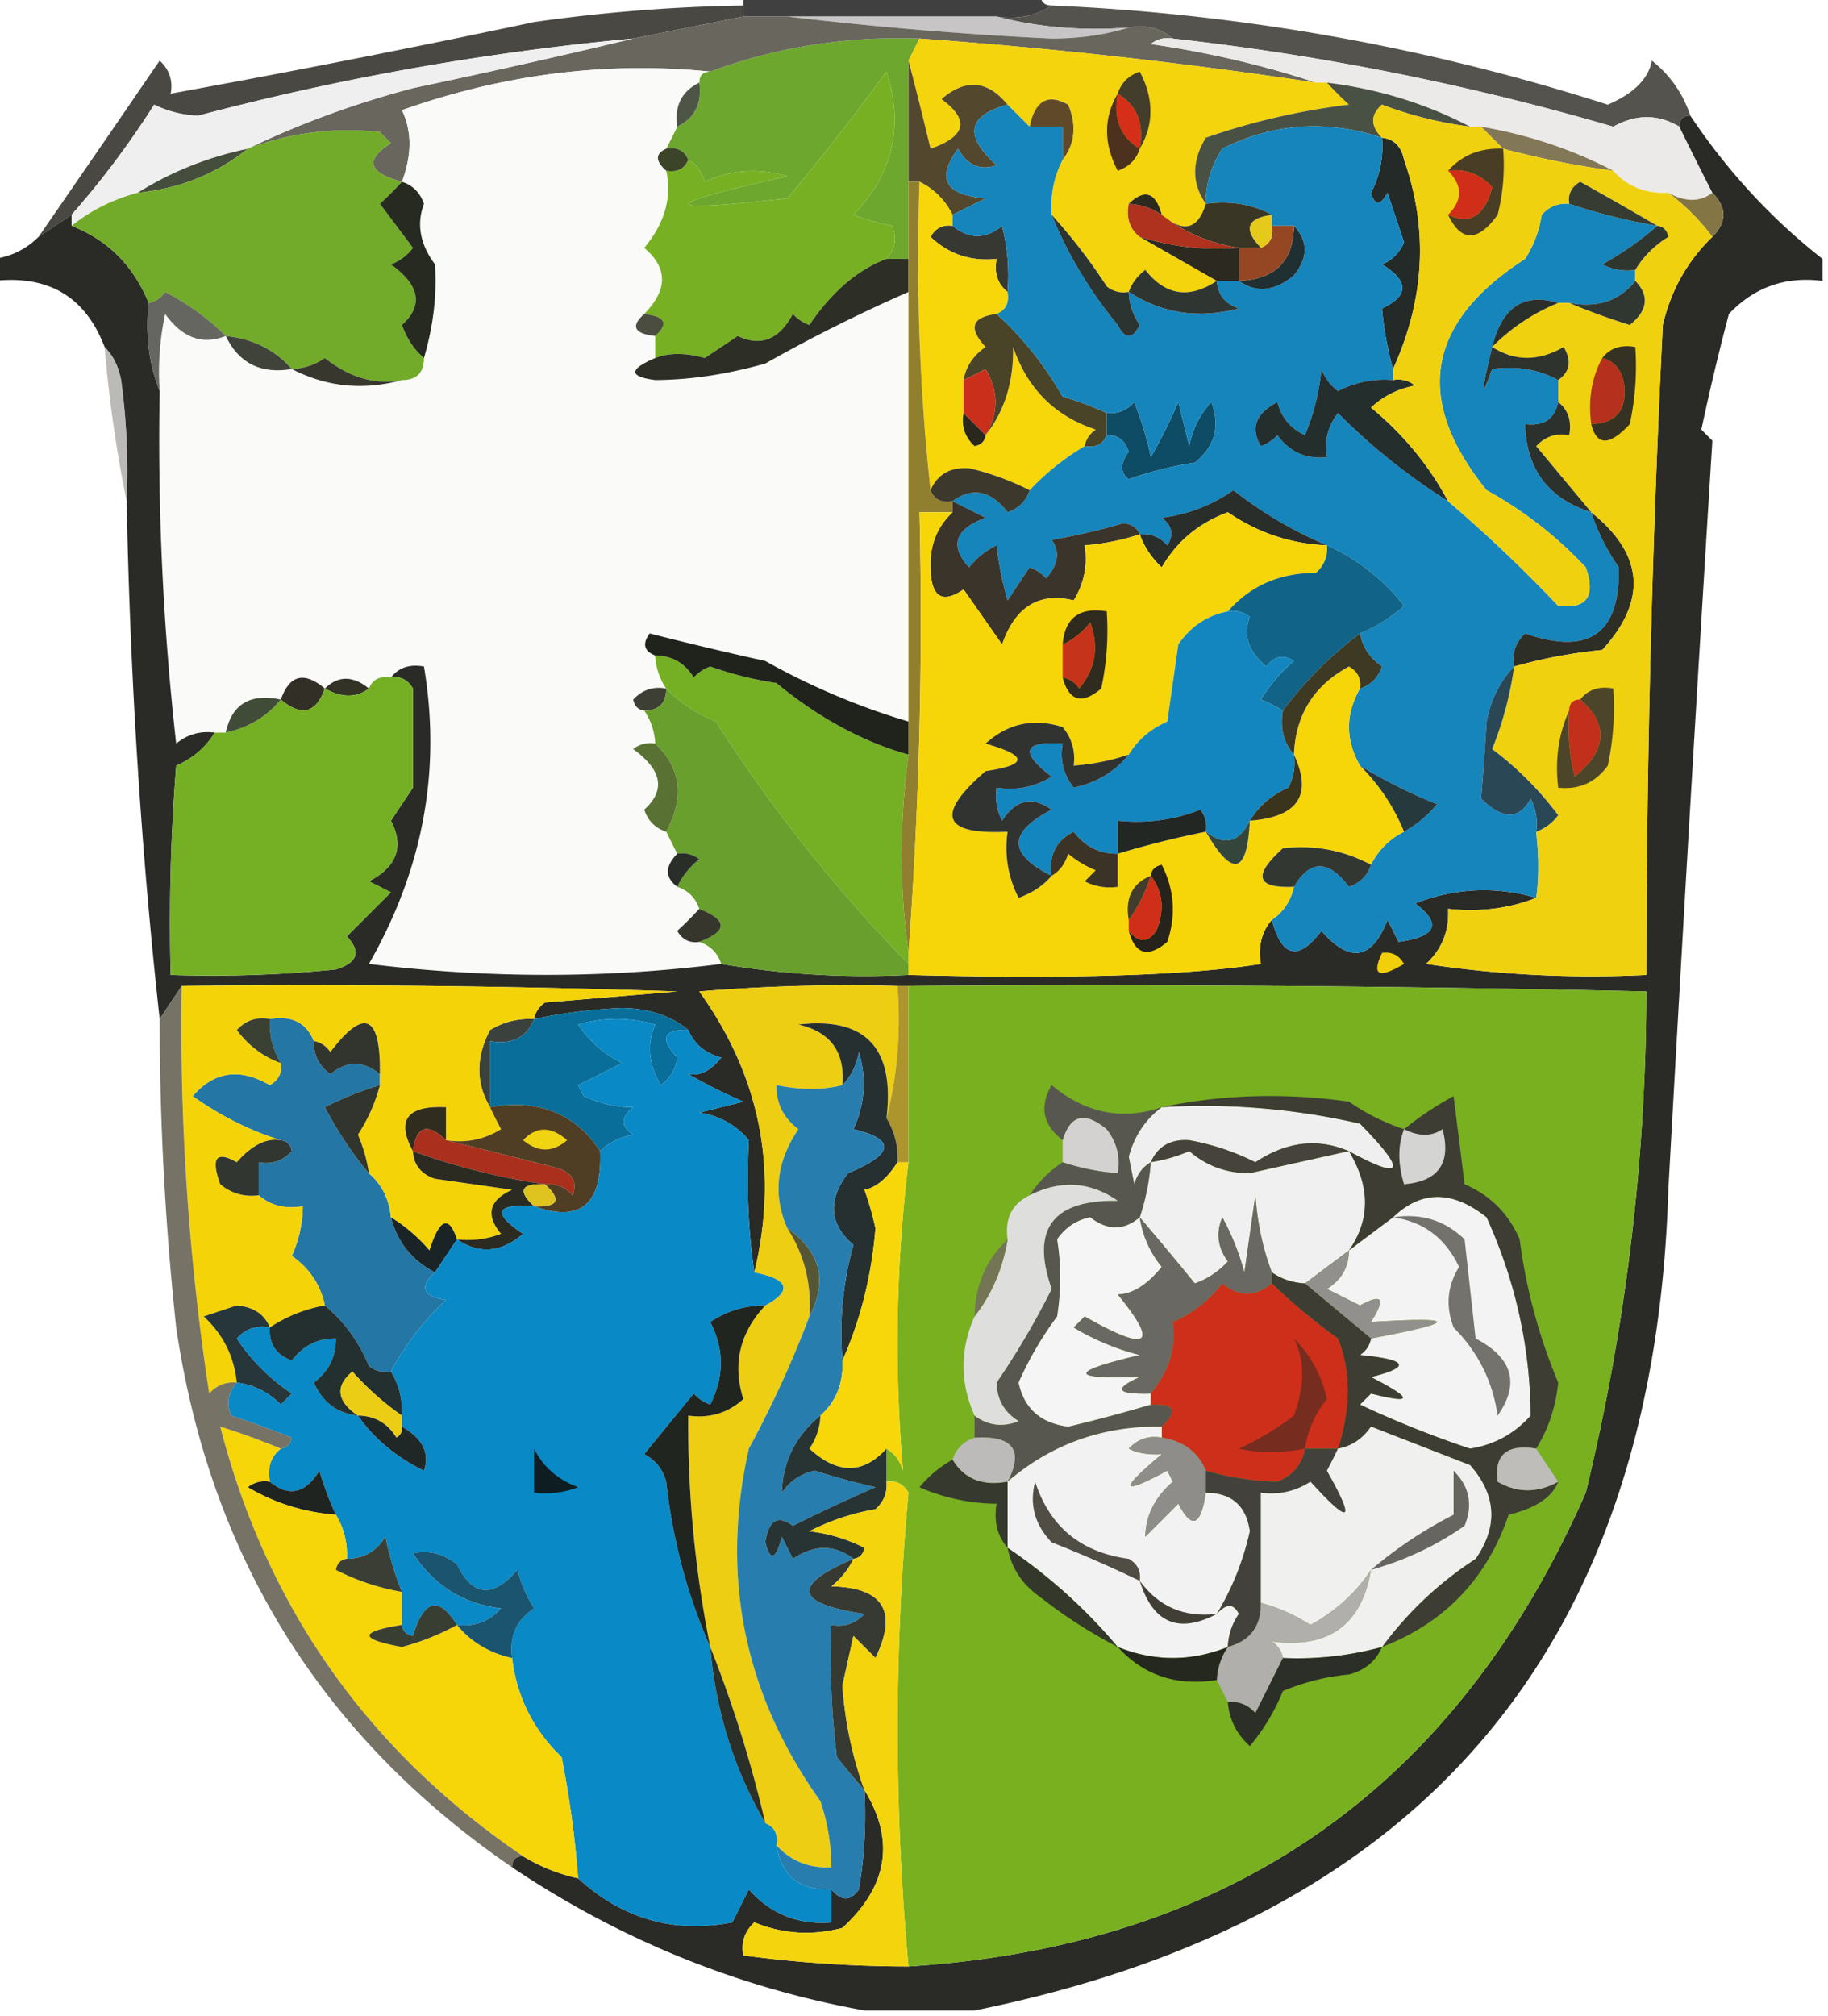 <svg xmlns="http://www.w3.org/2000/svg" width="166" height="183" style="shape-rendering:geometricPrecision;text-rendering:geometricPrecision;image-rendering:optimizeQuality;fill-rule:evenodd;clip-rule:evenodd"><path style="opacity:.993" fill="#3f403f" d="M67.5-.5h27c0 .667.333 1 1 1-1.419.951-3.085 1.284-5 1h-23v-2z"/><path style="opacity:.918" fill="#474540" d="M95.5.5a192.458 192.458 0 0 1 50.5 9c2.364-1.012 3.698-2.345 4-4a10.5 10.5 0 0 1 3.5 5c-.667 0-1 .333-1 1-1.932-1.153-3.932-1.153-6 0a236.134 236.134 0 0 0-40-8c-1.068-.934-2.401-1.268-4-1-4.202.317-8.202-.017-12-1 1.915.284 3.581-.049 5-1z"/><path style="opacity:1" fill="#c7c5c5" d="M71.5 1.5h19c3.798.983 7.798 1.317 12 1-2.141.663-4.475.997-7 1a343.324 343.324 0 0 1-24-2z"/><path style="opacity:.979" fill="#464540" d="M67.5.5v1l-10 2a241.634 241.634 0 0 0-39.5 7 9.842 9.842 0 0 1-4-1 79.923 79.923 0 0 1-7.5 10l-3 2a3833.881 3833.881 0 0 0 11-16c.886.825 1.219 1.825 1 3 11-1.999 22-4.165 33-6.5a152.162 152.162 0 0 1 19-1.5z"/><path style="opacity:1" fill="#6ea72e" d="m83.5 3.5-1 2v18h-2c.803-.923.97-1.923.5-3a23.615 23.615 0 0 1-3.5-1c3.607-3.732 4.607-8.066 3-13a213.969 213.969 0 0 1-9 11.5c-11.962 1.347-11.962.68 0-2-2.6-.769-5.1-.602-7.5.5-.278-.916-.778-1.582-1.5-2-.342-.838-1.008-1.172-2-1l1-2c1.604-.787 2.27-2.12 2-4 0-.667.333-1 1-1 5.994-2.228 12.328-3.228 19-3z"/><path style="opacity:1" fill="#68665d" d="M67.5 1.5h4a343.324 343.324 0 0 0 24 2c2.525-.003 4.859-.337 7-1 1.599-.268 2.932.066 4 1a2.427 2.427 0 0 0-2 .5c5.229.752 10.229 1.919 15 3.5a463.313 463.313 0 0 0-36-4c-6.672-.228-13.006.772-19 3-9.398-.942-18.731.225-28 3.5.914 1.9.914 4.066 0 6.5-3.072-.818-3.405-1.985-1-3.5l-1-1c-4.11-.465-8.11.035-12 1.5 4.716-2.275 9.716-4.108 15-5.5 7.37-1.557 14.036-3.057 20-4.5l10-2z"/><path style="opacity:1" fill="#fafaf9" d="M64.5 6.5c-.667 0-1 .333-1 1-1.604.787-2.27 2.12-2 4l-1 2c-1.006.438-1.006 1.104 0 2 .53 2.442-.137 4.776-2 7 2.152 1.816 2.152 3.816 0 6-1.257 1.123-.924 1.79 1 2v2c-2.406 1.023-2.406 1.69 0 2 3.184-.016 6.517-.516 10-1.5a144.401 144.401 0 0 1 13-6.5v39a63.74 63.74 0 0 1-13-5.5c-3.55-.784-7.05-1.617-10.5-2.5-.692.937-.525 1.603.5 2a5.728 5.728 0 0 0 1 3c-1.175-.219-2.175.114-3 1 .124.607.457.94 1 1 .61.891.943 1.891 1 3a2.428 2.428 0 0 0-2 .5c2.63 1.898 2.964 3.731 1 5.5.355 1.022 1.022 1.689 2 2l1 2c-1.125 1.152-1.125 2.152 0 3 1 .333 1.667 1 2 2a30.943 30.943 0 0 1-2 2c.457.797 1.124 1.13 2 1 1 .333 1.667 1 2 2-10.507 1.323-21.174 1.323-32 0 4.921-8.59 6.588-17.59 5-27-1.291-.237-2.291.096-3 1-.992-.172-1.658.162-2 1-1.461-1.186-2.795-1.186-4 0-1.875-1.578-3.208-1.245-4 1-2.785-.584-4.452.416-5 3h-1c-1.322-.17-2.489.163-3.5 1a245.907 245.907 0 0 1-1.5-32c-.163-2.357.003-4.69.5-7 1.553 2.173 3.387 2.84 5.5 2 1.187 2.475 3.187 3.475 6 3 3.163 1.629 6.496 1.962 10 1 1.333 0 2-.667 2-2 .852-2.905 1.185-5.738 1-8.5-1.358-1.832-1.692-3.665-1-5.5-.355-1.022-1.022-1.689-2-2 .914-2.434.914-4.6 0-6.5 9.269-3.275 18.602-4.442 28-3.5z"/><path style="opacity:1" fill="#f3d40d" d="M83.5 3.5a463.313 463.313 0 0 1 36 4h1a30.983 30.983 0 0 0 2 2 62.357 62.357 0 0 0-13 3c-1.293 2.136-1.293 4.137 0 6-.711 2.342-2.044 2.675-4 1-.553-2.052-1.553-2.385-3-1-.237 1.291.096 2.291 1 3l7 4c-2.509 1.657-4.675 1.324-6.5-1-.717.544-1.217 1.21-1.5 2a2.427 2.427 0 0 1-2-.5 50.764 50.764 0 0 0-5-6.5c-.134-1.791.2-3.458 1-5 1.113-1.446 1.28-3.113.5-5-1.85-1.037-3.017-.37-3.5 2l-2-2c-1.83-2.221-3.83-2.388-6-.5 2.57 1.878 2.236 3.378-1 4.5a345.595 345.595 0 0 0-2-8l1-2z"/><path style="opacity:1" fill="#f0efef" d="M57.5 3.5c-5.964 1.443-12.63 2.943-20 4.5-5.284 1.392-10.284 3.225-15 5.5-3.637.764-6.97 2.097-10 4-2.245.596-4.245 1.596-6 3v-1a79.923 79.923 0 0 0 7.5-10 9.842 9.842 0 0 0 4 1 241.634 241.634 0 0 1 39.5-7z"/><path style="opacity:1" fill="#77b123" d="M80.5 23.5c-2.618.982-4.95 2.982-7 6a3.646 3.646 0 0 1-1.5-1c-1.243 2.333-2.91 3-5 2l-3 2c-1.764-.489-3.264-.489-4.5 0v-2c1.257-1.123.924-1.79-1-2 2.152-2.184 2.152-4.184 0-6 1.863-2.224 2.53-4.558 2-7 .992.172 1.658-.162 2-1 .722.418 1.222 1.084 1.5 2 2.4-1.102 4.9-1.269 7.5-.5-11.962 2.68-11.962 3.347 0 2 3.11-3.704 6.11-7.537 9-11.5 1.607 4.934.607 9.268-3 13 1.198.44 2.365.773 3.5 1 .47 1.077.303 2.077-.5 3z"/><path style="opacity:1" fill="#ebeae9" d="M106.5 3.5a236.134 236.134 0 0 1 40 8c2.068-1.153 4.068-1.153 6 0a407.042 407.042 0 0 0 3 6c-1.132.854-2.465.854-4 0-2.053.098-3.72-.569-5-2-3.713-1.935-7.713-3.268-12-4h-1c-3.99-2.087-8.323-3.42-13-4h-1c-4.771-1.581-9.771-2.748-15-3.5a2.427 2.427 0 0 1 2-.5z"/><path style="opacity:1" fill="#4e5546" d="M63.5 7.5c.27 1.88-.396 3.213-2 4-.27-1.88.396-3.213 2-4z"/><path style="opacity:1" fill="#604928" d="M96.5 14.5v-3h-3c.483-2.37 1.65-3.037 3.5-2 .78 1.887.613 3.554-.5 5z"/><path style="opacity:1" fill="#d52e19" d="M101.5 8.5c1.756 1.052 2.423 2.719 2 5-1.756-1.052-2.423-2.719-2-5z"/><path style="opacity:1" fill="#433e2b" d="M103.5 13.5c.423-2.281-.244-3.948-2-5 .311-.978.978-1.645 2-2 1.297 2.473 1.297 4.807 0 7z"/><path style="opacity:1" fill="#53472d" d="M82.5 5.5a345.595 345.595 0 0 1 2 8c3.236-1.122 3.57-2.622 1-4.5 2.17-1.888 4.17-1.721 6 .5-3.65.99-3.982 2.823-1 5.5-1.496.507-2.663.007-3.5-1.5-2.007 2.712-1.174 4.212 2.5 4.5l-3 1.5a6.541 6.541 0 0 0-3-3h-1v-11z"/><path style="opacity:1" fill="#495145" d="M120.5 7.5c4.677.58 9.01 1.913 13 4a35.171 35.171 0 0 1-8-2c-1.062.925-1.062 1.925 0 3-5.025-1.66-9.859-1.327-14.5 1-1.009 1.525-1.509 3.192-1.5 5-1.293-1.863-1.293-3.864 0-6a62.357 62.357 0 0 1 13-3 30.983 30.983 0 0 1-2-2z"/><path style="opacity:1" fill="#827757" d="M134.5 11.5c4.287.732 8.287 2.065 12 4a81.916 81.916 0 0 1-10-2l-2-2z"/><path style="opacity:.993" fill="#2a2b27" d="M153.5 10.5c3.343 5.007 7.343 9.34 12 13v2c-3.362-.43-6.195.57-8.5 3a219.535 219.535 0 0 0-2.5 10.5l1 1c-1.41 22.663-2.743 45.33-4 68-1.251 41.425-22.251 66.259-63 74.5h-10c-11.52-2.089-22.186-6.422-32-13 0-.667.333-1 1-1a16.336 16.336 0 0 0 5 2c4.034 3.691 8.7 5.024 14 4l1.5-3c1.995 2.247 4.495 3.247 7.5 3v-3c.897 1.098 1.73 1.098 2.5 0 .498-2.982.665-5.982.5-9 2.796 4.549 2.13 8.715-2 12.5-2.73.728-5.397.562-8-.5-.886.825-1.219 1.825-1 3 4.972.664 9.972.997 15 1 29.208-1.856 49.708-16.189 61.5-43a193.953 193.953 0 0 0 5.5-45.5c-22.331-.5-44.664-.667-67-.5h-1c-6.01-.166-12.01 0-18 .5 5.56 7.738 7.226 16.238 5 25.5-.561-3.827-.728-7.827-.5-12-1.171-1.393-2.671-2.227-4.5-2.5l4-1a48.175 48.175 0 0 1-5-2.5c1.03.204 2.03-.296 3-1.5-1.442-.377-2.442-1.21-3-2.5-1.548-1.294-3.548-1.96-6-2a48.541 48.541 0 0 0-8 1c.11-.617.444-1.117 1-1.5l12-1a1012.94 1012.94 0 0 0-45-.5l-2 3c-1.677-15.195-2.677-30.861-3-47a60.94 60.94 0 0 0-.5-11c-.232-1.237-.732-2.237-1.5-3-1.735-4.539-5.069-6.539-10-6v-2c1.562-.233 2.895-.9 4-2l3-2v1c3.28 1.28 5.613 3.613 7 7-.306 2.885.027 5.552 1 8-.195 10.7.305 21.367 1.5 32 1.011-.837 2.178-1.17 3.5-1-.815 1.337-1.982 2.337-3.5 3a180.95 180.95 0 0 0-.5 19c5.011.166 10.011 0 15-.5 1.981-.605 2.315-1.605 1-3l4-4-2-1c2.547-1.316 3.214-3.15 2-5.5l2-3v-9c-.457-.797-1.124-1.13-2-1 .709-.904 1.709-1.237 3-1 1.588 9.41-.079 18.41-5 27 10.826 1.323 21.493 1.323 32 0a77.766 77.766 0 0 0 17 1c14.703.384 25.37.05 32-1-.268-1.599.066-2.932 1-4 .903 3.425 2.403 3.758 4.5 1 2.584 2.968 4.584 2.635 6-1l1 2c3.462-.483 3.962-1.65 1.5-3.5 3.669-1.406 7.335-1.572 11-.5-2.448.973-5.115 1.306-8 1 .117 1.984-.55 3.65-2 5 6.634.997 13.3 1.33 20 1 .026-19.678.526-39.344 1.5-59 .738-3.148 2.238-5.815 4.5-8 1.333-1.333 1.333-2.667 0-4a407.042 407.042 0 0 1-3-6c0-.667.333-1 1-1z"/><path style="opacity:1" fill="#454d3d" d="M22.5 13.5c-2.87 2.294-6.203 3.628-10 4 3.03-1.903 6.363-3.236 10-4z"/><path style="opacity:1" fill="#4d311f" d="M101.5 8.5c-.423 2.281.244 3.948 2 5-.311.978-.978 1.645-2 2-1.297-2.473-1.297-4.807 0-7z"/><path style="opacity:1" fill="#3b4329" d="M60.5 13.5c.992-.172 1.658.162 2 1-.342.838-1.008 1.172-2 1-1.006-.896-1.006-1.562 0-2z"/><path style="opacity:1" fill="#72ab29" d="M36.5 16.5a30.943 30.943 0 0 1-2 2l3 4a4.452 4.452 0 0 1-2 1.5c2.63 1.898 2.964 3.731 1 5.5.442 1.239 1.11 2.239 2 3 0 1.333-.667 2-2 2-2.402.463-4.735-.204-7-2a5.576 5.576 0 0 1-3 1c-1.533-1.745-3.533-2.745-6-3-1.535-1.552-3.369-2.885-5.5-4-.383.556-.883.89-1.5 1-1.387-3.387-3.72-5.72-7-7 1.755-1.404 3.755-2.404 6-3 3.797-.372 7.13-1.706 10-4 3.89-1.465 7.89-1.965 12-1.5l1 1c-2.405 1.515-2.072 2.682 1 3.5z"/><path style="opacity:1" fill="#847644" d="M151.5 17.5c1.535.854 2.868.854 4 0 1.333 1.333 1.333 2.667 0 4a20.236 20.236 0 0 0-4-4z"/><path style="opacity:1" fill="#262a20" d="M36.5 16.5c.978.311 1.645.978 2 2-.692 1.835-.358 3.668 1 5.5.185 2.762-.148 5.595-1 8.5-.89-.761-1.558-1.761-2-3 1.964-1.769 1.63-3.602-1-5.5a4.452 4.452 0 0 0 2-1.5l-3-4a30.943 30.943 0 0 0 2-2z"/><path style="opacity:1" fill="#383832" d="M86.5 20.5c1.51 1.228 3.01 1.228 4.5 0 .496 1.973.662 3.973.5 6-.904-.709-1.237-1.709-1-3-2.327.253-4.327-.414-6-2 .457-.797 1.124-1.13 2-1z"/><path style="opacity:1" fill="#f7d709" d="M83.5 16.5a6.541 6.541 0 0 1 3 3v1c-.876-.13-1.543.203-2 1 1.673 1.586 3.673 2.253 6 2-.237 1.291.096 2.291 1 3 .172.992-.162 1.658-1 2-2.258.275-2.592 1.275-1 3-1.112.765-1.779 1.765-2 3v3c-.219 1.175.114 2.175 1 3 .607-.124.94-.457 1-1 1.72-2.158 2.553-4.825 2.5-8 1.29 3.777 3.79 6.277 7.5 7.5-.556.383-.89.883-1 1.5a22.763 22.763 0 0 0-5 4 24.321 24.321 0 0 0-5.5-2c-1.7-.113-2.866.553-3.5 2-.994-9.152-1.327-18.485-1-28z"/><path style="opacity:1" fill="#232a27" d="M125.5 12.5c1.086.12 1.753.787 2 2 2.22 6.33 1.886 12.663-1 19a30.51 30.51 0 0 1-1-5.5c2.457-1.154 2.457-2.488 0-4 .928-.388 1.595-1.055 2-2l-1.5-4.5c-.654 1.196-1.154 1.196-1.5 0a9.107 9.107 0 0 0 1-5z"/><path style="opacity:1" fill="#2d2e25" d="M80.5 23.5h2v3a144.401 144.401 0 0 0-13 6.5c-3.483.984-6.816 1.484-10 1.5-2.406-.31-2.406-.977 0-2 1.236-.489 2.736-.489 4.5 0l3-2c2.09 1 3.757.333 5-2 .414.457.914.79 1.5 1 2.05-3.018 4.382-5.018 7-6z"/><path style="opacity:1" fill="#4a4d3f" d="M58.5 28.5c1.924.21 2.257.877 1 2-1.924-.21-2.257-.877-1-2z"/><path style="opacity:1" fill="#656660" d="M20.5 30.5c-2.113.84-3.947.173-5.5-2a24.939 24.939 0 0 0-.5 7c-.973-2.448-1.306-5.115-1-8 .617-.11 1.117-.444 1.5-1 2.131 1.115 3.965 2.448 5.5 4z"/><path style="opacity:1" fill="#494328" d="M90.5 28.5c2.326 2.102 4.326 4.602 6 7.5 1.4.41 2.734.91 4 1.5v2c-.342.838-1.008 1.172-2 1 .11-.617.444-1.117 1-1.5-3.71-1.223-6.21-3.723-7.5-7.5.053 3.175-.78 5.842-2.5 8 1.194-1.984 1.194-3.984 0-6-.683.363-1.35.696-2 1 .221-1.235.888-2.235 2-3-1.592-1.725-1.258-2.725 1-3z"/><path style="opacity:1" fill="#3f433a" d="M20.5 30.5c2.467.255 4.467 1.255 6 3-2.813.475-4.813-.525-6-3z"/><path style="opacity:1" fill="#8f7f2e" d="M82.5 16.5h1c-.327 9.515.006 18.848 1 28 .342.838 1.008 1.172 2 1v1h-3a411.211 411.211 0 0 1-1 40c-.834-5.83-.834-11.83 0-18v-52z"/><path style="opacity:1" fill="#37372e" d="M36.5 34.5c-3.504.962-6.837.629-10-1a5.576 5.576 0 0 0 3-1c2.265 1.796 4.598 2.463 7 2z"/><path style="opacity:1" fill="#c92f1a" d="m89.5 39.5-2-2v-3c.65-.304 1.317-.637 2-1 1.194 2.016 1.194 4.016 0 6z"/><path style="opacity:1" fill="#0d4c64" d="M100.5 39.5v-2c.996.086 1.829-.248 2.5-1 .76 1.996 1.26 3.663 1.5 5a48.195 48.195 0 0 0 2.5-5l1 4c.29-1.544.956-2.877 2-4 .825 2.2.325 4.034-1.5 5.5-2.056.31-4.056.81-6 1.5-.791-.566-.791-1.399 0-2.5-.336-1.03-1.003-1.53-2-1.5z"/><path style="opacity:.624" fill="#93918d" d="M9.5 31.5c.768.763 1.268 1.763 1.5 3a60.94 60.94 0 0 1 .5 11 120.439 120.439 0 0 1-2-14z"/><path style="opacity:1" fill="#2a271d" d="m87.5 37.5 2 2c-.06.543-.393.876-1 1-.886-.825-1.219-1.825-1-3z"/><path style="opacity:1" fill="#1585bc" d="m91.5 9.5 2 2h3v3c-.8 1.542-1.134 3.209-1 5a38.453 38.453 0 0 0 6 10c.667 1.333 1.333 1.333 2 0a5.575 5.575 0 0 1-1-3c3.018 1.963 6.351 2.463 10 1.5-1.256-.417-1.923-1.25-2-2.5h2c1.589 1.121 3.256.954 5-.5 1.301-1.616 1.301-3.116 0-4.5h-2v-1c-1.765-.961-3.765-1.295-6-1-.009-1.808.491-3.475 1.5-5 4.641-2.327 9.475-2.66 14.5-1a9.107 9.107 0 0 1-1 5c.346 1.196.846 1.196 1.5 0l1.5 4.5c-.405.945-1.072 1.612-2 2 2.457 1.512 2.457 2.846 0 4a30.51 30.51 0 0 0 1 5.5v1a9.107 9.107 0 0 0-5 1 4.458 4.458 0 0 1-1.5-2 20.204 20.204 0 0 1-1.5 6c-1.299-.59-2.132-1.59-2.5-3-1.976 1.043-2.476 2.377-1.5 4a3.646 3.646 0 0 0 1.5-1c1.11 1.537 2.61 2.203 4.5 2-.262-1.478.071-2.811 1-4a56.71 56.71 0 0 0 10 8 131.271 131.271 0 0 1 10 9.5c2.591.3 3.425-.866 2.5-3.5a36.111 36.111 0 0 0-9-7c-6.658-8.221-5.491-15.221 3.5-21a10.256 10.256 0 0 0 1.5-4c.671-.752 1.504-1.086 2.5-1a53.796 53.796 0 0 0 8 2 28.936 28.936 0 0 1-5 3.5c.948.483 1.948.65 3 .5v1c-1.418 1.808-3.418 2.475-6 2h-1c-3.12-.947-5.12.387-6 4-1.026 4.23-1.026 4.897 0 2 2.235-.295 4.235.039 6 1v2c-.321 1.548-1.321 2.215-3 2 .088 4.09 2.088 6.756 6 8a19.17 19.17 0 0 0 2.5 5c.136 6.018-2.697 8.018-8.5 6-.886.825-1.219 1.825-1 3-1.293 1.342-2.126 3.009-2.5 5a390.419 390.419 0 0 1-.5 7c1.969 1.921 3.469 1.921 4.5 0 .483.948.649 1.948.5 3 .258 2.31.258 4.31 0 6-3.665-1.072-7.331-.906-11 .5 2.462 1.85 1.962 3.017-1.5 3.5l-1-2c-1.416 3.635-3.416 3.968-6 1-2.097 2.758-3.597 2.425-4.5-1 1.051-.722 1.718-1.722 2-3 1.464-2.484 3.131-2.484 5 0 1.022-.356 1.689-1.022 2-2a6.544 6.544 0 0 1 3-3 10.51 10.51 0 0 0 3-2.5 46.447 46.447 0 0 1-7-3.5c-1.333-2.333-1.333-4.667 0-7 .978-.311 1.645-.978 2-2-1.112-.765-1.779-1.765-2-3 1.431-.582 2.764-1.415 4-2.5-1.922-2.43-4.255-4.263-7-5.5-2.984-1.248-5.818-2.915-8.5-5a14.294 14.294 0 0 1-6.5 2.5c.951.718 1.117 1.55.5 2.5-.671-.752-1.504-1.086-2.5-1-.235-.597-.735-.93-1.5-1a56.691 56.691 0 0 1-6.5 1.5c.78 1.073.613 2.24-.5 3.5a3.646 3.646 0 0 0-1.5-1l-2 3a28.73 28.73 0 0 1-1-5 7.253 7.253 0 0 0-2.5 2c-1.794-1.964-1.294-3.464 1.5-4.5l-3-1.5c1.787-1.317 3.454-.984 5 1 1.022-.355 1.689-1.022 2-2a22.763 22.763 0 0 1 5-4c.992.172 1.658-.162 2-1 .997-.03 1.664.47 2 1.5-.791 1.101-.791 1.934 0 2.5a32.412 32.412 0 0 1 6-1.5c1.825-1.466 2.325-3.3 1.5-5.5-1.044 1.123-1.71 2.456-2 4l-1-4a48.195 48.195 0 0 1-2.5 5c-.24-1.337-.74-3.004-1.5-5-.671.752-1.504 1.086-2.5 1-1.266-.59-2.6-1.09-4-1.5-1.674-2.898-3.674-5.398-6-7.5.838-.342 1.172-1.008 1-2a18.436 18.436 0 0 0-.5-6c-1.49 1.228-2.99 1.228-4.5 0v-1l3-1.5c-3.674-.288-4.507-1.788-2.5-4.5.837 1.507 2.004 2.007 3.5 1.5-2.982-2.677-2.65-4.51 1-5.5z"/><path style="opacity:1" fill="#242e2d" d="M126.5 34.5a2.427 2.427 0 0 1 2 .5c-1.544.29-2.877.956-4 2 2.947 2.436 5.28 5.269 7 8.5a56.71 56.71 0 0 1-10-8c-.929 1.189-1.262 2.522-1 4-1.89.203-3.39-.463-4.5-2-.414.457-.914.79-1.5 1-.976-1.623-.476-2.957 1.5-4 .368 1.41 1.201 2.41 2.5 3a20.204 20.204 0 0 0 1.5-6 4.458 4.458 0 0 0 1.5 2 9.107 9.107 0 0 1 5-1z"/><path style="opacity:1" fill="#2f3631" d="M110.5 25.5c.077 1.25.744 2.083 2 2.5-3.649.963-6.982.463-10-1.5.283-.79.783-1.456 1.5-2 1.825 2.324 3.991 2.657 6.5 1z"/><path style="opacity:1" fill="#202f32" d="M117.5 20.5c1.301 1.384 1.301 2.884 0 4.5-1.744 1.454-3.411 1.621-5 .5 3.297-.132 4.963-1.798 5-5z"/><path style="opacity:1" fill="#944722" d="M115.5 20.5h2c-.037 3.202-1.703 4.868-5 5v-3h2c.838-.342 1.172-1.008 1-2z"/><path style="opacity:1" fill="#2c2920" d="M103.5 21.5c2.891.902 5.891 1.236 9 1v3h-2l-7-4z"/><path style="opacity:1" fill="#2b3431" d="M95.5 19.5a50.764 50.764 0 0 1 5 6.5 2.427 2.427 0 0 0 2 .5 5.575 5.575 0 0 0 1 3c-.667 1.333-1.333 1.333-2 0a38.453 38.453 0 0 1-6-10z"/><path style="opacity:1" fill="#e5c91b" d="M115.5 19.5v1c.172.992-.162 1.658-1 2-1.629-1.696-1.296-2.696 1-3z"/><path style="opacity:1" fill="#393626" d="M109.5 18.5c2.235-.295 4.235.039 6 1-2.296.304-2.629 1.304-1 3h-2c-2.659-.417-4.992-1.417-7-3 1.956 1.675 3.289 1.342 4-1z"/><path style="opacity:1" fill="#ae321d" d="M102.5 18.5a5.728 5.728 0 0 1 3 1c2.008 1.583 4.341 2.583 7 3-3.109.236-6.109-.098-9-1-.904-.709-1.237-1.709-1-3z"/><path style="opacity:1" fill="#2c291f" d="M102.5 18.5c1.447-1.385 2.447-1.052 3 1a5.728 5.728 0 0 0-3-1z"/><path style="opacity:1" fill="#3c392c" d="M93.5 44.5c-.311.978-.978 1.645-2 2-1.546-1.984-3.213-2.317-5-1-.992.172-1.658-.162-2-1 .634-1.447 1.8-2.113 3.5-2a24.321 24.321 0 0 1 5.5 2z"/><path style="opacity:1" fill="#292e2b" d="M120.5 49.5c-3.266-.13-6.266-1.13-9-3-2.635.974-4.635 2.64-6 5a7.468 7.468 0 0 1-2-3c.996-.086 1.829.248 2.5 1 .617-.95.451-1.782-.5-2.5a14.294 14.294 0 0 0 6.5-2.5c2.682 2.085 5.516 3.752 8.5 5z"/><path style="opacity:1" fill="#2d2f26" d="M144.5 46.5c4.777 3.824 5.11 7.99 1 12.5a46.127 46.127 0 0 0-8 1.5c-.219-1.175.114-2.175 1-3 5.803 2.018 8.636.018 8.5-6a19.17 19.17 0 0 1-2.5-5z"/><path style="opacity:1" fill="#3b342a" d="m86.5 45.5 3 1.5c-2.794 1.036-3.294 2.536-1.5 4.5a7.253 7.253 0 0 1 2.5-2 28.73 28.73 0 0 0 1 5l2-3c.586.21 1.086.543 1.5 1 1.113-1.26 1.28-2.427.5-3.5a56.691 56.691 0 0 0 6.5-1.5c.765.07 1.265.403 1.5 1a20.676 20.676 0 0 1-5 1c.285 1.788-.048 3.455-1 5-3.138-.763-5.305.57-6.5 4l-3.5-5c-1.962 1.354-2.962.687-3-2-.064-2.014.603-3.68 2-5v-1z"/><path style="opacity:1" fill="#f6d608" d="M86.5 46.5c-1.397 1.32-2.064 2.986-2 5 .038 2.687 1.038 3.354 3 2l3.5 5c1.195-3.43 3.362-4.763 6.5-4 .952-1.545 1.285-3.212 1-5a20.676 20.676 0 0 0 5-1 7.468 7.468 0 0 0 2 3c1.365-2.36 3.365-4.026 6-5 2.734 1.87 5.734 2.87 9 3 .086.996-.248 1.83-1 2.5-3.292.004-5.958 1.17-8 3.5-1.871.359-3.371 1.359-4.5 3l-1 7c-1.518.663-2.685 1.663-3.5 3a20.675 20.675 0 0 1-5 1c.17-1.322-.163-2.489-1-3.5-2.64-.839-4.973-.339-7 1.5 3.86 1.098 3.86 1.93 0 2.5-4.596 3.962-3.93 5.795 2 5.5a9.864 9.864 0 0 0 1 6c1.239-.442 2.239-1.11 3-2 .722-.418 1.222-1.084 1.5-2a9.468 9.468 0 0 0 2.5 1.5l-1 1c.948.483 1.948.65 3 .5v-3a85.429 85.429 0 0 1 8-2c2.426 4.208 3.759 3.875 4-1 4.38-.334 5.714-2.334 4-6 .139-3.61 1.806-6.277 5-8 .798.457 1.131 1.124 1 2-1.333 2.333-1.333 4.667 0 7a17.9 17.9 0 0 1 4 6 6.544 6.544 0 0 0-3 3c-2.501-1.326-5.168-1.826-8-1.5-2.759 2.484-2.426 3.65 1 3.5-.282 1.278-.949 2.278-2 3-.934 1.068-1.268 2.401-1 4-6.63 1.05-17.297 1.384-32 1v-2a411.211 411.211 0 0 0 1-40h3z"/><path style="opacity:1" fill="#116487" d="M120.5 49.5c2.745 1.237 5.078 3.07 7 5.5-1.236 1.085-2.569 1.918-4 2.5a34.825 34.825 0 0 0-7 7c-.633-.38-1.3-.713-2-1a14.984 14.984 0 0 1 3-3.5c-.949-.617-1.782-.45-2.5.5-1.65-1.39-2.15-2.89-1.5-4.5a2.427 2.427 0 0 0-2-.5c2.042-2.33 4.708-3.496 8-3.5.752-.67 1.086-1.504 1-2.5z"/><path style="opacity:1" fill="#c5331b" d="M96.5 61.5v-3c.958-.453 1.792-1.12 2.5-2 .82 2.228.487 4.228-1 6-.383-.556-.883-.89-1.5-1z"/><path style="opacity:1" fill="#2f2b1f" d="M96.5 61.5c.617.11 1.117.444 1.5 1 1.487-1.772 1.82-3.772 1-6-.708.88-1.542 1.547-2.5 2 .194-2.412 1.527-3.412 4-3a24.935 24.935 0 0 1-.5 7c-1.757 1.485-2.923 1.152-3.5-1z"/><path style="opacity:1" fill="#1486bf" d="M111.5 55.5a2.427 2.427 0 0 1 2 .5c-.65 1.61-.15 3.11 1.5 4.5.718-.95 1.551-1.117 2.5-.5a14.984 14.984 0 0 0-3 3.5c.7.287 1.367.62 2 1-.268 1.599.066 2.932 1 4a4.934 4.934 0 0 1-.5 3c-1.518.663-2.685 1.663-3.5 3-.972 1.993-2.305 2.326-4 1a2.429 2.429 0 0 0-.5-2c-2.381.935-4.881 1.268-7.5 1v3c-1.643.02-2.976-.647-4-2-1.611.82-2.278 2.154-2 4-3.974-1.96-3.974-3.96 0-6-1.76-1.254-3.26-.92-4.5 1a4.932 4.932 0 0 1-.5-3c1.788.285 3.455-.048 5-1-2.933-2.238-2.6-3.238 1-3-.262 1.478.071 2.811 1 4 2.098-.457 3.764-1.457 5-3 .815-1.337 1.982-2.337 3.5-3l1-7c1.129-1.641 2.629-2.641 4.5-3z"/><path style="opacity:1" fill="#3d3923" d="M123.5 57.5c.221 1.235.888 2.235 2 3-.355 1.022-1.022 1.689-2 2 .131-.876-.202-1.543-1-2-3.194 1.723-4.861 4.39-5 8-.934-1.068-1.268-2.401-1-4a34.825 34.825 0 0 1 7-7z"/><path style="opacity:1" fill="#75af23" d="M59.5 59.5c1.517.01 2.684.677 3.5 2 .414-.457.914-.79 1.5-1 1.944.69 3.944 1.19 6 1.5 3.864 3.174 7.864 5.341 12 6.5-.834 6.17-.834 12.17 0 18v1c-6.516-6.647-12.35-13.98-17.5-22-1.75-.722-3.25-1.722-4.5-3a5.728 5.728 0 0 1-1-3z"/><path style="opacity:1" fill="#323326" d="M29.5 62.5c1.205-1.186 2.539-1.186 4 0-1.132.854-2.465.854-4 0z"/><path style="opacity:1" fill="#322f26" d="M29.5 62.5c-.792 2.245-2.125 2.578-4 1 .792-2.245 2.125-2.578 4-1z"/><path style="opacity:1" fill="#75af24" d="M35.5 61.5c.876-.13 1.543.203 2 1v9l-2 3c1.214 2.35.547 4.184-2 5.5l2 1-4 4c1.315 1.395.981 2.395-1 3-4.989.5-9.989.666-15 .5-.166-6.342 0-12.675.5-19 1.518-.663 2.685-1.663 3.5-3h1c2.065-.453 3.732-1.453 5-3 1.875 1.578 3.208 1.245 4-1 1.535.854 2.868.854 4 0 .342-.838 1.008-1.172 2-1z"/><path style="opacity:1" fill="#3d3f34" d="M60.5 62.5c0 1.333-.667 2-2 2-.543-.06-.876-.393-1-1 .825-.886 1.825-1.219 3-1z"/><path style="opacity:1" fill="#414c38" d="M25.5 63.5c-1.268 1.547-2.935 2.547-5 3 .548-2.584 2.215-3.584 5-3z"/><path style="opacity:1" fill="#20221c" d="M82.5 65.5v3c-4.136-1.159-8.136-3.326-12-6.5a32.412 32.412 0 0 1-6-1.5 3.646 3.646 0 0 0-1.5 1c-.816-1.323-1.983-1.99-3.5-2-1.025-.397-1.192-1.063-.5-2 3.45.883 6.95 1.716 10.5 2.5a63.74 63.74 0 0 0 13 5.5z"/><path style="opacity:1" fill="#699f2c" d="M60.5 62.5c1.25 1.278 2.75 2.278 4.5 3 5.15 8.02 10.984 15.353 17.5 22v1a77.766 77.766 0 0 1-17-1c-.333-1-1-1.667-2-2 2.598-.972 2.598-1.972 0-3-.333-1-1-1.667-2-2 .453-.958 1.12-1.792 2-2.5a2.428 2.428 0 0 0-2-.5l-1-2c1.677-3.115 1.344-5.782-1-8a5.728 5.728 0 0 0-1-3c1.333 0 2-.667 2-2z"/><path style="opacity:1" fill="#597234" d="M59.5 67.5c2.344 2.218 2.677 4.885 1 8-.978-.311-1.645-.978-2-2 1.964-1.769 1.63-3.602-1-5.5a2.428 2.428 0 0 1 2-.5z"/><path style="opacity:1" fill="#f0d110" d="M133.5 11.5h1l2 2a81.916 81.916 0 0 0 10 2c1.28 1.431 2.947 2.098 5 2a20.236 20.236 0 0 1 4 4c-2.262 2.185-3.762 4.852-4.5 8a1224.626 1224.626 0 0 0-1.5 59c-6.7.33-13.366-.003-20-1 1.45-1.35 2.117-3.016 2-5 2.885.306 5.552-.027 8-1 .258-1.69.258-3.69 0-6 .789-.283 1.456-.783 2-1.5-1.759-2.334-3.759-4.334-6-6a31.632 31.632 0 0 0 2-7.5 46.127 46.127 0 0 1 8-1.5c4.11-4.51 3.777-8.676-1-12.5-1.644-1.98-3.31-3.98-5-6 .825-.886 1.825-1.219 3-1 .237-1.291-.096-2.291-1-3v-2c1.073-.75 1.24-1.75.5-3-2.274 1.311-4.44 1.311-6.5 0a17.91 17.91 0 0 1 6-4h1a61.284 61.284 0 0 0 5.5 2c1.63-1.318 1.797-2.651.5-4v-1c.73-1.212 1.73-2.212 3-3-.124-.607-.457-.94-1-1a406.753 406.753 0 0 0-7-4c-.798.457-1.131 1.124-1 2-.996-.086-1.829.248-2.5 1a10.256 10.256 0 0 1-1.5 4c-8.991 5.779-10.158 12.779-3.5 21a36.111 36.111 0 0 1 9 7c.925 2.634.091 3.8-2.5 3.5a131.271 131.271 0 0 0-10-9.5c-1.72-3.231-4.053-6.064-7-8.5 1.123-1.044 2.456-1.71 4-2a2.427 2.427 0 0 0-2-.5v-1c2.886-6.337 3.22-12.67 1-19-.247-1.213-.914-1.88-2-2-1.062-1.075-1.062-2.075 0-3a35.171 35.171 0 0 0 8 2z"/><path style="opacity:1" fill="#c22f1b" d="M143.5 63.5c2.605 2.26 2.438 4.594-.5 7a18.452 18.452 0 0 1-.5-6c0-.667.333-1 1-1z"/><path style="opacity:1" fill="#2b312c" d="M141.5 36.5c.904.709 1.237 1.709 1 3-1.175-.219-2.175.114-3 1 1.69 2.02 3.356 4.02 5 6-3.912-1.244-5.912-3.91-6-8 1.679.215 2.679-.452 3-2z"/><path style="opacity:1" fill="#b5301d" d="M145.5 32.5c1.149.291 1.816 1.124 2 2.5.222 2.275-.778 3.441-3 3.5-.295-2.235.039-4.235 1-6z"/><path style="opacity:1" fill="#363223" d="M145.5 32.5c.709-.904 1.709-1.237 3-1a24.935 24.935 0 0 1-.5 7c-1.84 1.99-3.007 1.99-3.5 0 2.222-.059 3.222-1.225 3-3.5-.184-1.376-.851-2.209-2-2.5z"/><path style="opacity:1" fill="#2e342d" d="M135.5 31.5c2.06 1.311 4.226 1.311 6.5 0 .74 1.25.573 2.25-.5 3-1.765-.961-3.765-1.295-6-1-1.026 2.897-1.026 2.23 0-2z"/><path style="opacity:1" fill="#303630" d="M148.5 25.5c1.297 1.349 1.13 2.682-.5 4a61.284 61.284 0 0 1-5.5-2c2.582.475 4.582-.192 6-2z"/><path style="opacity:1" fill="#2b2f29" d="M141.5 27.5a17.91 17.91 0 0 0-6 4c.88-3.613 2.88-4.947 6-4z"/><path style="opacity:1" fill="#2f362e" d="M150.5 20.5c.543.06.876.393 1 1-1.27.788-2.27 1.788-3 3a4.932 4.932 0 0 1-3-.5 28.936 28.936 0 0 0 5-3.5z"/><path style="opacity:1" fill="#363c32" d="M150.5 20.5a53.796 53.796 0 0 1-8-2c-.131-.876.202-1.543 1-2a406.753 406.753 0 0 1 7 4z"/><path style="opacity:1" fill="#493d26" d="M136.5 13.5a18.452 18.452 0 0 1-.5 6c-1.804 2.482-3.304 2.482-4.5 0 2.001.91 3.335.077 4-2.5-1.063-1.188-2.397-1.688-4-1.5 1.28-1.431 2.947-2.098 5-2z"/><path style="opacity:1" fill="#d02e19" d="M131.5 15.5c1.603-.188 2.937.312 4 1.5-.665 2.577-1.999 3.41-4 2.5 1.333-1.333 1.333-2.667 0-4z"/><path style="opacity:1" fill="#4c452a" d="M143.5 63.5c.709-.904 1.709-1.237 3-1a24.935 24.935 0 0 1-.5 7c-1.11 1.537-2.61 2.204-4.5 2-.302-2.56.032-4.893 1-7a18.452 18.452 0 0 0 .5 6c2.938-2.406 3.105-4.74.5-7z"/><path style="opacity:1" fill="#3a341d" d="M117.5 68.5c1.714 3.666.38 5.666-4 6 .815-1.337 1.982-2.337 3.5-3a4.934 4.934 0 0 0 .5-3z"/><path style="opacity:1" fill="#2a4756" d="M137.5 60.5a31.632 31.632 0 0 1-2 7.5c2.241 1.666 4.241 3.666 6 6-.544.717-1.211 1.217-2 1.5a4.934 4.934 0 0 0-.5-3c-1.031 1.921-2.531 1.921-4.5 0 .176-2.172.343-4.505.5-7 .374-1.991 1.207-3.658 2.5-5z"/><path style="opacity:1" fill="#263a3e" d="M123.5 69.5a46.447 46.447 0 0 0 7 3.5 10.51 10.51 0 0 1-3 2.5 17.9 17.9 0 0 0-4-6z"/><path style="opacity:1" fill="#313331" d="M102.5 68.5c-1.236 1.543-2.902 2.543-5 3-.929-1.189-1.262-2.522-1-4-3.6-.238-3.933.762-1 3-1.545.952-3.212 1.285-5 1a4.932 4.932 0 0 0 .5 3c1.24-1.92 2.74-2.254 4.5-1-3.974 2.04-3.974 4.04 0 6-.761.89-1.761 1.558-3 2a9.864 9.864 0 0 1-1-6c-5.93.295-6.596-1.538-2-5.5 3.86-.57 3.86-1.402 0-2.5 2.027-1.839 4.36-2.339 7-1.5.837 1.011 1.17 2.178 1 3.5a20.675 20.675 0 0 0 5-1z"/><path style="opacity:1" fill="#232724" d="M109.5 75.5a85.429 85.429 0 0 0-8 2v-3c2.619.268 5.119-.065 7.5-1 .464.594.631 1.261.5 2z"/><path style="opacity:1" fill="#3b3325" d="M101.5 77.5v3a4.932 4.932 0 0 1-3-.5l1-1a9.468 9.468 0 0 1-2.5-1.5c-.278.916-.778 1.582-1.5 2-.278-1.846.389-3.18 2-4 1.024 1.353 2.357 2.02 4 2z"/><path style="opacity:1" fill="#34453c" d="M113.5 74.5c-.241 4.875-1.574 5.208-4 1 1.695 1.326 3.028.993 4-1z"/><path style="opacity:1" fill="#292f28" d="M61.5 77.5a2.428 2.428 0 0 1 2 .5c-.88.708-1.547 1.542-2 2.5-1.125-.848-1.125-1.848 0-3z"/><path style="opacity:1" fill="#26231c" d="M104.5 79.5c.06-.543.393-.876 1-1 1.147 2.265 1.314 4.598.5 7-1.756 1.485-2.923 1.152-3.5-1 .897 1.098 1.73 1.098 2.5 0 .78-1.887.613-3.554-.5-5z"/><path style="opacity:1" fill="#323732" d="M124.5 78.5c-.311.978-.978 1.644-2 2-1.869-2.484-3.536-2.484-5 0-3.426.15-3.759-1.016-1-3.5 2.832-.326 5.499.174 8 1.5z"/><path style="opacity:1" fill="#cf2e19" d="M104.5 79.5c1.113 1.446 1.28 3.113.5 5-.77 1.098-1.603 1.098-2.5 0v-1c.845-1.171 1.511-2.505 2-4z"/><path style="opacity:1" fill="#413c2c" d="M104.5 79.5c-.489 1.495-1.155 2.829-2 4-.343-1.983.324-3.317 2-4z"/><path style="opacity:1" fill="#37362d" d="M63.5 82.5c2.598 1.028 2.598 2.028 0 3-.876.13-1.543-.203-2-1a30.943 30.943 0 0 0 2-2z"/><path style="opacity:1" fill="#f1d00b" d="M125.5 86.5c.876-.13 1.543.203 2 1-2.308 1.373-2.975 1.04-2-1z"/><path style="opacity:1" fill="#edce12" d="M81.5 89.5c.317 4.202-.017 8.202-1 12 .771-6.373-1.896-9.206-8-8.5 2.917.662 4.25 2.496 4 5.5-1.759.454-3.759.454-6 0-.02 1.643.647 2.976 2 4-2.006 2.98-2.339 5.98-1 9 1.546 2.382 2.213 5.049 2 8a96.769 96.769 0 0 1-5.5 12c-2.602 11.597-.436 22.264 6.5 32a19.062 19.062 0 0 1 1 6c-2.014.108-3.68-.558-5-2 .172-.992-.162-1.658-1-2a112.184 112.184 0 0 0-5-16 102.655 102.655 0 0 1-2-21c1.929.269 3.595-.231 5-1.5-.995-3.187-.329-6.02 2-8.5 2.481-1.36 2.148-2.36-1-3 2.226-9.262.56-17.762-5-25.5 5.99-.5 11.99-.666 18-.5z"/><path style="opacity:1" fill="#78b020" d="M82.5 89.5c22.336-.167 44.669 0 67 .5a193.953 193.953 0 0 1-5.5 45.5c-11.792 26.811-32.292 41.144-61.5 43a234.538 234.538 0 0 1 0-43c-.457-.798-1.124-1.131-2-1v-3c.722.418 1.222 1.084 1.5 2a135.24 135.24 0 0 1 .5-28v-16z"/><path style="opacity:1" fill="#096f9a" d="M62.5 93.5c-2.264-.06-2.598.774-1 2.5-.13 1.059-.63 1.892-1.5 2.5-1.11-1.897-1.276-3.73-.5-5.5a12.5 12.5 0 0 0-7 0c1.005 1.507 2.338 2.673 4 3.5l-4 2 .5 1c1.652.717 3.152 1.05 4.5 1-1.14.925-1.14 1.759 0 2.5-1.237.232-2.237.732-3 1.5-2.261-3.425-5.594-4.759-10-4v-6c1.983.343 3.317-.323 4-2a48.541 48.541 0 0 1 8-1c2.452.04 4.452.706 6 2z"/><path style="opacity:1" fill="#ac952c" d="M81.5 89.5h1v16h-1c.067-1.459-.266-2.792-1-4 .983-3.798 1.317-7.798 1-12z"/><path style="opacity:1" fill="#2477a5" d="M24.5 92.5c1.983-.343 3.317.323 4 2-.039 1.256.461 2.256 1.5 3 1.49-1.228 2.99-1.228 4.5 0v1a31.326 31.326 0 0 0-5 2c1.16 2.211 2.493 4.211 4 6 1.174 1.014 1.84 2.347 2 4 .58 2.249 1.913 3.915 4 5-1.453 1.325-1.12 2.158 1 2.5a25.543 25.543 0 0 0-5 6.5 2.429 2.429 0 0 1-2-.5c-.912-2.205-2.245-4.038-4-5.5-.4-1.877-1.4-3.377-3-4.5.648-1.44.98-2.94 1-4.5-1.599.268-2.932-.066-4-1v-3c1.175.219 2.175-.114 3-1-.124-.607-.457-.94-1-1-2.778-.855-5.445-2.188-8-4 1.95-2.253 4.284-2.586 7-1 .797-.457 1.13-1.124 1-2-.734-1.208-1.067-2.541-1-4z"/><path style="opacity:1" fill="#3b413c" d="M48.5 92.5c-.683 1.677-2.017 2.343-4 2v6c-1.297-2.193-1.297-4.527 0-7a6.845 6.845 0 0 1 4-1z"/><path style="opacity:1" fill="#efefef" d="M105.5 100.5a63.131 63.131 0 0 1 18 1.5c4.311 4.384 3.978 5.217-1 2.5-2.829-1.215-5.662-.882-8.5 1a22.2 22.2 0 0 0-6-2c-1.699-.113-2.866.553-3.5 2-.722.418-1.222 1.084-1.5 2l-.5-2.5c.508-1.893 1.508-3.393 3-4.5z"/><path style="opacity:1" fill="#f4d409" d="M16.5 89.5c15.004-.167 30.004 0 45 .5l-12 1c-.556.383-.89.883-1 1.5a6.845 6.845 0 0 0-4 1c-1.297 2.473-1.297 4.807 0 7 .304.65.637 1.317 1 2-1.545.952-3.212 1.285-5 1v-3c-3.535-.163-4.535 1.17-3 4 .077 1.25.744 2.083 2 2.5l7 1c-2.092.953-2.425 2.286-1 4a8.43 8.43 0 0 1-4 .5c-.748-2.235-1.581-1.902-2.5 1a14.696 14.696 0 0 0-3.5-3c-.16-1.653-.826-2.986-2-4a14.068 14.068 0 0 0-1-3.5 15.407 15.407 0 0 0 2-4.5v-1c.07-5.39-1.43-6.056-4.5-2-.383-.556-.883-.89-1.5-1-.683-1.677-2.017-2.343-4-2-1.175-.219-2.175.114-3 1 1.088 1.434 2.422 2.434 4 3 .13.876-.203 1.543-1 2-2.716-1.586-5.05-1.253-7 1 2.555 1.812 5.222 3.145 8 4-1.298-.22-2.631.447-4 2-1.866-1.063-2.366-.396-1.5 2 1.011.837 2.178 1.17 3.5 1 1.068.934 2.401 1.268 4 1-.02 1.56-.352 3.06-1 4.5 1.6 1.123 2.6 2.623 3 4.5-1.822.331-3.49.998-5 2-.47-1.193-1.47-1.86-3-2l-3 1c1.764 1.63 2.764 3.63 3 6-.996-.086-1.83.248-2.5 1a222.02 222.02 0 0 1-2.5-37z"/><path style="opacity:1" fill="#31352d" d="M34.5 98.5a15.407 15.407 0 0 1-2 4.5c.49 1.138.822 2.305 1 3.5-1.507-1.789-2.84-3.789-4-6a31.326 31.326 0 0 1 5-2z"/><path style="opacity:1" fill="#32352d" d="M34.5 97.5c-1.51-1.228-3.01-1.228-4.5 0-1.039-.744-1.539-1.744-1.5-3 .617.11 1.117.444 1.5 1 3.07-4.056 4.57-3.39 4.5 2z"/><path style="opacity:1" fill="#3a4032" d="M24.5 92.5c-.067 1.459.266 2.792 1 4-1.578-.566-2.912-1.566-4-3 .825-.886 1.825-1.219 3-1z"/><path style="opacity:1" fill="#312d1e" d="M40.5 103.5c-1.696-1.629-2.696-1.296-3 1-1.535-2.83-.535-4.163 3-4v3z"/><path style="opacity:1" fill="#d3d2d1" d="M96.5 105.5v-2c.679-2.314 2.012-2.647 4-1 .929 1.189 1.262 2.522 1 4a20.691 20.691 0 0 1-5-1z"/><path style="opacity:1" fill="#ab2f1d" d="M40.5 103.5c3.214.782 6.548 1.615 10 2.5 1.456.423 1.956 1.256 1.5 2.5-.67-.752-1.504-1.086-2.5-1a60.223 60.223 0 0 1-12-3c.304-2.296 1.304-2.629 3-1z"/><path style="opacity:1" fill="#503e24" d="M44.5 100.5c4.406-.759 7.739.575 10 4 .195 4.831-1.805 6.497-6 5 2.198.091 2.531-.575 1-2 .996-.086 1.83.248 2.5 1 .456-1.244-.044-2.077-1.5-2.5a838.469 838.469 0 0 0-10-2.5c1.788.285 3.455-.048 5-1a44.043 44.043 0 0 1-1-2z"/><path style="opacity:1" fill="#f0d412" d="M47.5 103.5c1.208-1.282 2.542-1.282 4 0-1.308 1.126-2.642 1.126-4 0z"/><path style="opacity:1" fill="#46433c" d="M122.5 104.5c-2.988.661-5.988 1.328-9 2-2.111.014-3.945-.652-5.5-2a14.093 14.093 0 0 1-3.5 1c.634-1.447 1.801-2.113 3.5-2a22.2 22.2 0 0 1 6 2c2.838-1.882 5.671-2.215 8.5-1z"/><path style="opacity:1" fill="#313630" d="M25.5 103.5c.543.06.876.393 1 1-.825.886-1.825 1.219-3 1v3c-1.322.17-2.489-.163-3.5-1-.866-2.396-.366-3.063 1.5-2 1.369-1.553 2.702-2.22 4-2z"/><path style="opacity:1" fill="#f1f0f0" d="M122.5 104.5c1.94 3.229 1.94 6.229 0 9l-4 3a5.727 5.727 0 0 1-3-1c-.814-2.131-1.314-4.464-1.5-7l-1 7a22.981 22.981 0 0 0-2-5c-.595 1.399-.428 2.732.5 4a7.293 7.293 0 0 1-3 2 325.386 325.386 0 0 0-5-6 20.69 20.69 0 0 0 1-5 14.093 14.093 0 0 0 3.5-1c1.555 1.348 3.389 2.014 5.5 2 3.012-.672 6.012-1.339 9-2z"/><path style="opacity:1" fill="#2b2b22" d="M37.5 104.5a60.223 60.223 0 0 0 12 3c-2.198-.091-2.531.575-1 2-3.499-.241-3.832.592-1 2.5-1.983 1.707-3.983 1.874-6 .5a8.43 8.43 0 0 0 4-.5c-1.425-1.714-1.092-3.047 1-4l-7-1c-1.256-.417-1.923-1.25-2-2.5z"/><path style="opacity:1" fill="#263031" d="M80.5 101.5c.734 1.208 1.067 2.541 1 4-.927 1.46-1.927 2.293-3 2.5a27.314 27.314 0 0 1 1 3.5c-.355 4.309-1.355 8.309-3 12-.29-3.606.044-7.106 1-10.5-2.198-1.878-2.364-4.045-.5-6.5 4.205-1.751 4.371-3.084.5-4 1.044-2.268 1.211-4.6.5-7-.232 1.237-.732 2.237-1.5 3 .25-3.004-1.083-4.838-4-5.5 6.104-.706 8.771 2.127 8 8.5z"/><path style="opacity:1" fill="#575750" d="M105.5 100.5c-1.492 1.107-2.492 2.607-3 4.5l.5 2.5c.278-.916.778-1.582 1.5-2a20.69 20.69 0 0 1-1 5c-1.437 1.222-2.937 1.222-4.5 0-1.261.259-2.261.926-3 2 .374 2.269.374 4.602 0 7a31.234 31.234 0 0 0-3.5 6c.5 2.351 2 3.684 4.5 4a142.97 142.97 0 0 0 7.5-2c2.198-.091 2.531.575 1 2-5.373-.07-10.04 1.597-14 5 1.486-2.871.486-4.205-3-4v-2c1.238.912 2.572 1.079 4 .5-1.305-.804-1.971-1.971-2-3.5a71.757 71.757 0 0 0 5-8.5c-1.913-5.434.087-8.101 6-8-2.51-1.745-5.176-1.911-8-.5a10.177 10.177 0 0 1 3-3c1.617.538 3.284.871 5 1 .262-1.478-.071-2.811-1-4-1.988-1.647-3.321-1.314-4 1-1.8-1.395-2.134-3.061-1-5 3.06 2.557 6.394 3.224 10 2z"/><path style="opacity:1" fill="#dfc31e" d="M49.5 107.5c1.531 1.425 1.198 2.091-1 2-1.531-1.425-1.198-2.091 1-2z"/><path style="opacity:1" fill="#dedfdd" d="M88.5 128.5c-1.333-3-1.333-6 0-9 1.565-2.009 2.565-4.343 3-7-.27-1.88.396-3.213 2-4 2.824-1.411 5.49-1.245 8 .5-5.913-.101-7.913 2.566-6 8a71.757 71.757 0 0 1-5 8.5c.029 1.529.695 2.696 2 3.5-1.428.579-2.762.412-4-.5z"/><path style="opacity:1" fill="#f5f5f5" d="M103.5 110.5a9.175 9.175 0 0 0 2 4.5c-1.333 1.637-2.666 2.471-4 2.5 3.798 4.635 2.798 5.302-3 2l-1 1a22.22 22.22 0 0 0 6 2.5c-6.454 1.529-6.454 2.196 0 2-2.432 1.087-2.098 1.587 1 1.5v1a142.97 142.97 0 0 1-7.5 2c-2.5-.316-4-1.649-4.5-4a31.234 31.234 0 0 1 3.5-6c.374-2.398.374-4.731 0-7 .739-1.074 1.739-1.741 3-2 1.563 1.222 3.063 1.222 4.5 0z"/><path style="opacity:1" fill="#f4f3f3" d="M124.5 121.5c7.983-1.498 7.983-1.998 0-1.5 1.363-2.129 1.029-2.629-1-1.5l-3-1.5c1.323-.816 1.989-1.983 2-3.5l4-3c2.562-2.47 5.395-2.47 8.5 0 2.62 5.773 3.953 11.773 4 18-1.47 1.652-3.303 2.652-5.5 3a91.447 91.447 0 0 1-10-4l1-1c3.867.987 3.867.487 0-1.5 3.685-.914 3.352-1.581-1-2 .556-.383.889-.883 1-1.5z"/><path style="opacity:1" fill="#1a2426" d="M35.5 110.5c1.294.79 2.46 1.79 3.5 3 .919-2.902 1.752-3.235 2.5-1l-2 3c-2.087-1.085-3.42-2.751-4-5z"/><path style="opacity:1" fill="#277eae" d="M76.5 123.5c.098 2.053-.569 3.72-2 5-2.249 1.831-3.415 4.164-3.5 7 .739-1.074 1.739-1.741 3-2a66.88 66.88 0 0 0 5.5 1.5c-2.51 1.09-5.01 2.257-7.5 3.5-1.367-1.024-2.2-.524-2.5 1.5.444 1.762.944 1.595 1.5-.5l1 2c1.944-1.307 3.777-1.307 5.5 0-5.64 2.401-5.306 4.068 1 5-.825.886-1.825 1.219-3 1a72.442 72.442 0 0 0 .5 12 81.216 81.216 0 0 0 2.5 3 40.939 40.939 0 0 1-.5 9c-.77 1.098-1.603 1.098-2.5 0-2.867.131-4.533-1.203-5-4 1.32 1.442 2.986 2.108 5 2a19.062 19.062 0 0 0-1-6c-6.936-9.736-9.102-20.403-6.5-32a96.769 96.769 0 0 0 5.5-12c1.684-3.218 1.017-5.885-2-8-1.339-3.02-1.006-6.02 1-9-1.353-1.024-2.02-2.357-2-4 2.241.454 4.241.454 6 0 .768-.763 1.268-1.763 1.5-3 .711 2.4.544 4.732-.5 7 3.871.916 3.705 2.249-.5 4-1.864 2.455-1.698 4.622.5 6.5-.956 3.394-1.29 6.894-1 10.5z"/><path style="opacity:1" fill="#f7d709" d="M81.5 105.5h1a135.24 135.24 0 0 0-.5 28c-.278-.916-.778-1.582-1.5-2-2.119 2.343-4.452 2.343-7 0a5.577 5.577 0 0 0 1-3c1.431-1.28 2.098-2.947 2-5 1.645-3.691 2.645-7.691 3-12a27.314 27.314 0 0 0-1-3.5c1.073-.207 2.073-1.04 3-2.5z"/><path style="opacity:1" fill="#737555" d="M91.5 112.5c-.435 2.657-1.435 4.991-3 7 .052-2.846 1.052-5.18 3-7z"/><path style="opacity:1" fill="#cd2f1a" d="M115.5 116.5a54.42 54.42 0 0 0 6 5c1.184 2.961 1.184 6.294 0 10h-3c-.25 1.422-1.083 2.422-2.5 3-2.139-.043-4.306-.377-6.5-1-.711-1.701-2.045-2.701-4-3v-1c1.531-1.425 1.198-2.091-1-2v-1c1.673-2.056 2.339-4.223 2-6.5a11.532 11.532 0 0 0 4.5-3.5c1.49 1.228 2.99 1.228 4.5 0z"/><path style="opacity:1" fill="#26363a" d="M24.5 120.5c-1.175-.219-2.175.114-3 1 1.333 2 3 3.667 5 5l-1 1c-1.122-1.13-2.456-1.797-4-2-.236-2.37-1.236-4.37-3-6l3-1c1.53.14 2.53.807 3 2z"/><path style="opacity:1" fill="#555634" d="M71.5 111.5c3.017 2.115 3.684 4.782 2 8 .213-2.951-.454-5.618-2-8z"/><path style="opacity:1" fill="#92908c" d="M122.5 113.5c-.011 1.517-.677 2.684-2 3.5l3 1.5c2.029-1.129 2.363-.629 1 1.5 7.983-.498 7.983.002 0 1.5-1.981-1.644-3.981-3.31-6-5l4-3z"/><path style="opacity:1" fill="#3d3d34" d="M105.5 100.5c5.485-1.152 11.151-1.318 17-.5a19.177 19.177 0 0 0 5 2.5 29.01 29.01 0 0 1 4.5-3l1 8c2.333 1 4 2.667 5 5a50.387 50.387 0 0 0 3.5 13c-.219 2.193-.885 4.193-2 6-2.666-.434-3.833.566-3.5 3 1.776 1.036 3.609 1.036 5.5 0-.527 1.396-2.027 2.396-4.5 3-1.986 5.818-5.819 9.818-11.5 12a32.426 32.426 0 0 1 8.5-8c2.052-2.96 1.886-5.793-.5-8.5l-9-3.5c-.765 1.112-1.765 1.779-3 2 1.184-3.706 1.184-7.039 0-10a54.42 54.42 0 0 1-6-5v-1c.891.61 1.891.943 3 1 2.019 1.69 4.019 3.356 6 5-.111.617-.444 1.117-1 1.5 4.352.419 4.685 1.086 1 2 3.867 1.987 3.867 2.487 0 1.5l-1 1a91.447 91.447 0 0 0 10 4c2.197-.348 4.03-1.348 5.5-3-.047-6.227-1.38-12.227-4-18-3.105-2.47-5.938-2.47-8.5 0l-4 3c1.94-2.771 1.94-5.771 0-9 4.978 2.717 5.311 1.884 1-2.5a63.131 63.131 0 0 0-18-1.5z"/><path style="opacity:1" fill="#d4d4d3" d="M127.5 102.5c1.347.671 2.514.671 3.5 0 .8 3.072-.367 4.739-3.5 5-.571-1.86-.571-3.527 0-5z"/><path style="opacity:1" fill="#0989c5" d="M62.5 93.5c.558 1.29 1.558 2.123 3 2.5-.97 1.204-1.97 1.704-3 1.5 1.613.927 3.28 1.76 5 2.5l-4 1c1.829.273 3.329 1.107 4.5 2.5-.228 4.173-.061 8.173.5 12 3.148.64 3.481 1.64 1 3-1.808-.009-3.475.491-5 1.5 1.277 2.466 1.277 4.966 0 7.5a3.647 3.647 0 0 1-1.5-1l-4.5 5.5c1.016.519 1.682 1.353 2 2.5.598 5.335 1.932 10.335 4 15 .48 5.77 2.147 11.103 5 16 .838.342 1.172 1.008 1 2 .467 2.797 2.133 4.131 5 4v3c-3.005.247-5.505-.753-7.5-3l-1.5 3c-5.3 1.024-9.966-.309-14-4a93.54 93.54 0 0 0-1.5-11c-2.571-2.476-4.071-5.476-4.5-9-.273-1.951.393-3.451 2-4.5a11.357 11.357 0 0 1-1.5-3.5c-2.262 2.597-4.095 2.43-5.5-.5-1.259-.982-2.592-1.315-4-1 1.918 2.928 4.585 4.594 8 5-1.063 1.188-2.397 1.688-4 1.5-1.663-2.659-2.996-2.325-4 1-.607-.124-.94-.457-1-1v-3a27.587 27.587 0 0 1-1.5-5c-.816 1.323-1.983 1.989-3.5 2 .067-1.459-.266-2.792-1-4a28.233 28.233 0 0 1-1.5-4c-1.27 2.078-2.77 2.412-4.5 1-.237-1.291.096-2.291 1-3 .543-.06.876-.393 1-1a100.232 100.232 0 0 0-5.5-2c-.47-1.077-.303-2.077.5-3 1.544.203 2.878.87 4 2l1-1c-2-1.333-3.667-3-5-5 .825-.886 1.825-1.219 3-1-.085 1.495.581 2.495 2 3 1.024-1.353 2.357-2.02 4-2 .02 1.643-.647 2.976-2 4 .783 1.788 2.116 2.788 4 3 1.487 2.105 3.487 3.772 6 5 .544-1.595-.123-2.929-2-4v-1c.067-1.459-.266-2.792-1-4a25.543 25.543 0 0 1 5-6.5c-2.12-.342-2.453-1.175-1-2.5l2-3c2.017 1.374 4.017 1.207 6-.5-2.832-1.908-2.499-2.741 1-2.5 4.195 1.497 6.195-.169 6-5 .763-.768 1.763-1.268 3-1.5-1.14-.741-1.14-1.575 0-2.5-1.348.05-2.848-.283-4.5-1l-.5-1 4-2c-1.662-.827-2.995-1.993-4-3.5a12.5 12.5 0 0 1 7 0c-.776 1.77-.61 3.603.5 5.5.87-.608 1.37-1.441 1.5-2.5-1.598-1.726-1.264-2.56 1-2.5z"/><path style="opacity:1" fill="#6a6862" d="M115.5 115.5v1c-1.51 1.228-3.01 1.228-4.5 0a11.532 11.532 0 0 1-4.5 3.5c.339 2.277-.327 4.444-2 6.5-3.098.087-3.432-.413-1-1.5-6.454.196-6.454-.471 0-2a22.22 22.22 0 0 1-6-2.5l1-1c5.798 3.302 6.798 2.635 3-2 1.334-.029 2.667-.863 4-2.5a9.175 9.175 0 0 1-2-4.5 325.386 325.386 0 0 1 5 6 7.293 7.293 0 0 0 3-2c-.928-1.268-1.095-2.601-.5-4a22.981 22.981 0 0 1 2 5l1-7c.186 2.536.686 4.869 1.5 7z"/><path style="opacity:1" fill="#762d1f" d="M118.5 131.5c-2.174.42-4.174.42-6 0a25.866 25.866 0 0 0 5-3c.996-2.702.996-5.035 0-7 1.512 1.491 2.512 3.324 3 5.5a9.175 9.175 0 0 0-2 4.5z"/><path style="opacity:1" fill="#74726d" d="M126.5 110.5c2.544-.396 4.711.271 6.5 2l1 9c3.373 1.763 4.039 4.097 2 7-.444-3.111-1.777-5.777-4-8-.743-1.941-.576-3.774.5-5.5-1.247-2.621-3.247-4.121-6-4.5z"/><path style="opacity:1" fill="#24302f" d="M29.5 118.5c1.755 1.462 3.088 3.295 4 5.5a2.429 2.429 0 0 0 2 .5c.734 1.208 1.067 2.541 1 4a25.154 25.154 0 0 1-4.5-4c-1.587 1.346-1.42 2.679.5 4-1.884-.212-3.217-1.212-4-3 1.353-1.024 2.02-2.357 2-4-1.643-.02-2.976.647-4 2-1.419-.505-2.085-1.505-2-3a13.224 13.224 0 0 1 5-2z"/><path style="opacity:1" fill="#ebcd16" d="M36.5 128.5v1c.065.438-.101.772-.5 1-.816-1.323-1.983-1.989-3.5-2-1.92-1.321-2.087-2.654-.5-4a25.154 25.154 0 0 0 4.5 4z"/><path style="opacity:1" fill="#202520" d="M69.5 118.5c-2.329 2.48-2.995 5.313-2 8.5-1.405 1.269-3.071 1.769-5 1.5a102.655 102.655 0 0 0 2 21c-2.068-4.665-3.402-9.665-4-15-.318-1.147-.984-1.981-2-2.5l4.5-5.5c.414.457.914.791 1.5 1 1.277-2.534 1.277-5.034 0-7.5 1.525-1.009 3.192-1.509 5-1.5z"/><path style="opacity:1" fill="#1f2727" d="M32.5 128.5c1.517.011 2.684.677 3.5 2 .399-.228.565-.562.5-1 1.877 1.071 2.544 2.405 2 4-2.513-1.228-4.513-2.895-6-5z"/><path style="opacity:1" fill="#f3f2f2" d="M105.5 129.5v1c-1.175-.219-2.175.114-3 1 .762.411 1.762.577 3 .5-3.934 3.297-3.768 3.797.5 1.5l.5 1c-1.639 1.416-2.473 3.083-2.5 5l3-3c1.22 2.357 2.053 2.024 2.5-1 2.344.006 3.678 1.173 4 3.5-.609 2.708-1.609 5.208-3 7.5.863-.963 1.53-.963 2 0a5.576 5.576 0 0 0-1 3c-3.333 1.333-6.667 1.333-10 0a48.8 48.8 0 0 0-10-9v-6c3.96-3.403 8.627-5.07 14-5z"/><path style="opacity:1" fill="#bdbbba" d="M88.5 130.5c3.486-.205 4.486 1.129 3 4-2.281.423-3.948-.244-5-2 .333-1 1-1.667 2-2z"/><path style="opacity:1" fill="#0e1d21" d="M48.5 131.5c.816 1.644 2.15 2.81 4 3.5a8.43 8.43 0 0 1-4 .5v-4z"/><path style="opacity:1" fill="#bebdba" d="m139.5 131.5 2 3c-1.891 1.036-3.724 1.036-5.5 0-.333-2.434.834-3.434 3.5-3z"/><path style="opacity:1" fill="#42413c" d="M118.5 131.5h3c-.304.65-.637 1.317-1 2 2.653 4.689 2.153 5.023-1.5 1-1.356.88-2.856 1.214-4.5 1v10c.032 2.119-.968 3.452-3 4a5.576 5.576 0 0 1 1-3c-.47-.963-1.137-.963-2 0 1.391-2.292 2.391-4.792 3-7.5-.322-2.327-1.656-3.494-4-3.5v-2c2.194.623 4.361.957 6.5 1 1.417-.578 2.25-1.578 2.5-3z"/><path style="opacity:1" fill="#36392e" d="M86.5 132.5c1.052 1.756 2.719 2.423 5 2v6c-.934-1.068-1.268-2.401-1-4a17.759 17.759 0 0 1-7-1.5 10.526 10.526 0 0 1 3-2.5z"/><path style="opacity:1" fill="#1f2420" d="M30.5 137.5c-2.892-.221-5.558-1.054-8-2.5a2.429 2.429 0 0 1 2-.5c1.73 1.412 3.23 1.078 4.5-1 .41 1.401.91 2.734 1.5 4z"/><path style="opacity:1" fill="#f0f0ef" d="M125.5 149.5a29.23 29.23 0 0 1-9 1c-.111-.617-.444-1.117-1-1.5 5.145.678 8.145-1.489 9-6.5-1.394 2.092-3.228 3.758-5.5 5a15.414 15.414 0 0 0-4.5-2v-10c1.644.214 3.144-.12 4.5-1 3.653 4.023 4.153 3.689 1.5-1 .363-.683.696-1.35 1-2 1.235-.221 2.235-.888 3-2l9 3.5c2.386 2.707 2.552 5.54.5 8.5a32.426 32.426 0 0 0-8.5 8z"/><path style="opacity:1" fill="#f6d509" d="M25.5 131.5c-.904.709-1.237 1.709-1 3a2.429 2.429 0 0 0-2 .5c2.442 1.446 5.108 2.279 8 2.5.734 1.208 1.067 2.541 1 4-.543.06-.876.393-1 1 1.91.977 3.91 1.643 6 2v3c-3.922.617-3.922 1.284 0 2a22.179 22.179 0 0 0 5-2c1.268 1.547 2.935 2.547 5 3 .429 3.524 1.929 6.524 4.5 9a93.54 93.54 0 0 1 1.5 11 16.336 16.336 0 0 1-5-2c-14.1-9.588-23.266-22.588-27.5-39a61.172 61.172 0 0 1 5.5 2z"/><path style="opacity:1" fill="#8f8d8a" d="M105.5 130.5c1.955.299 3.289 1.299 4 3v2c-.447 3.024-1.28 3.357-2.5 1l-3 3c.027-1.917.861-3.584 2.5-5l-.5-1c-4.268 2.297-4.434 1.797-.5-1.5-1.238.077-2.238-.089-3-.5.825-.886 1.825-1.219 3-1z"/><path style="opacity:1" fill="#283434" d="M74.5 128.5a5.577 5.577 0 0 1-1 3c2.548 2.343 4.881 2.343 7 0v3c.086.996-.248 1.829-1 2.5a20.641 20.641 0 0 0-6 2 14.72 14.72 0 0 1 5 1.5c-.124.607-.457.94-1 1-1.723-1.307-3.556-1.307-5.5 0l-1-2c-.556 2.095-1.056 2.262-1.5.5.3-2.024 1.133-2.524 2.5-1.5 2.49-1.243 4.99-2.41 7.5-3.5a66.88 66.88 0 0 1-5.5-1.5c-1.261.259-2.261.926-3 2 .085-2.836 1.251-5.169 3.5-7z"/><path style="opacity:1" fill="#67655f" d="M124.5 142.5a38.2 38.2 0 0 1 7.5-5v-4c1.44 1.43 1.774 3.097 1 5a27.733 27.733 0 0 1-8.5 4z"/><path style="opacity:1" fill="#504d45" d="M103.5 143.5a114.292 114.292 0 0 0-8-3.5c-1.536-1.599-2.036-3.433-1.5-5.5 1.327 4.09 4.16 6.423 8.5 7 .798.457 1.131 1.124 1 2z"/><path style="opacity:1" fill="#3a3e34" d="M36.5 144.5a20.807 20.807 0 0 1-6-2c.124-.607.457-.94 1-1 1.517-.011 2.684-.677 3.5-2a27.587 27.587 0 0 0 1.5 5z"/><path style="opacity:1" fill="#34382b" d="M91.5 140.5a48.8 48.8 0 0 1 10 9 43.837 43.837 0 0 1-7-4.5c-1.641-1.129-2.641-2.629-3-4.5z"/><path style="opacity:1" fill="#1a546f" d="M46.5 150.5c-2.065-.453-3.732-1.453-5-3 1.603.188 2.937-.312 4-1.5-3.415-.406-6.082-2.072-8-5 1.408-.315 2.741.018 4 1 1.405 2.93 3.238 3.097 5.5.5.31 1.266.81 2.433 1.5 3.5-1.607 1.049-2.273 2.549-2 4.5z"/><path style="opacity:1" fill="#363a32" d="M77.5 141.5c-.453.958-1.12 1.792-2 2.5 4.718.098 6.051 2.265 4 6.5l-2-2-1 4.5c.23 3.282.897 6.449 2 9.5a81.216 81.216 0 0 1-2.5-3 72.442 72.442 0 0 1-.5-12c1.175.219 2.175-.114 3-1-6.306-.932-6.64-2.599-1-5z"/><path style="opacity:1" fill="#413e36" d="M103.5 143.5c1.713 2.35 4.047 3.35 7 3-3.478 1.83-5.811.83-7-3z"/><path style="opacity:1" fill="#393e33" d="M41.5 147.5a22.179 22.179 0 0 1-5 2c-3.922-.716-3.922-1.383 0-2 .06.543.393.876 1 1 1.004-3.325 2.337-3.659 4-1z"/><path style="opacity:1" fill="#b1afac" d="M124.5 142.5c-.855 5.011-3.855 7.178-9 6.5.556.383.889.883 1 1.5l-2.5 5c-.671-.752-1.504-1.086-2.5-1l-1-2a5.727 5.727 0 0 1 1-3c2.032-.548 3.032-1.881 3-4a15.414 15.414 0 0 1 4.5 2c2.272-1.242 4.106-2.908 5.5-5z"/><path style="opacity:1" fill="#f3d40d" d="M80.5 134.5c.876-.131 1.543.202 2 1a234.538 234.538 0 0 0 0 43 113.716 113.716 0 0 1-15-1c-.219-1.175.114-2.175 1-3 2.603 1.062 5.27 1.228 8 .5 4.13-3.785 4.796-7.951 2-12.5a35.045 35.045 0 0 1-2-9.5l1-4.5 2 2c2.051-4.235.718-6.402-4-6.5.88-.708 1.547-1.542 2-2.5.543-.06.876-.393 1-1a14.72 14.72 0 0 0-5-1.5 20.641 20.641 0 0 1 6-2c.752-.671 1.086-1.504 1-2.5z"/><path style="opacity:1" fill="#25281f" d="M101.5 149.5c3.333 1.333 6.667 1.333 10 0a5.727 5.727 0 0 0-1 3c-3.655.575-6.655-.425-9-3z"/><path style="opacity:1" fill="#2c2f28" d="M125.5 149.5c-.558 1.29-1.558 2.123-3 2.5a20.2 20.2 0 0 0-6 1.5 18.924 18.924 0 0 1-3 5c-1.205-1.077-1.872-2.41-2-4 .996-.086 1.829.248 2.5 1l2.5-5a29.23 29.23 0 0 0 9-1z"/><path style="opacity:.878" fill="#635f51" d="M16.5 89.5a222.02 222.02 0 0 0 2.5 37c.67-.752 1.504-1.086 2.5-1-.803.923-.97 1.923-.5 3 1.825.603 3.659 1.27 5.5 2-.124.607-.457.94-1 1a61.172 61.172 0 0 0-5.5-2c4.234 16.412 13.4 29.412 27.5 39-.667 0-1 .333-1 1-17.261-11.844-27.428-28.177-30.5-49a262.745 262.745 0 0 1-1.5-28l2-3z"/><path style="opacity:1" fill="#2b2f29" d="M64.5 149.5a112.184 112.184 0 0 1 5 16c-2.853-4.897-4.52-10.23-5-16z"/></svg>